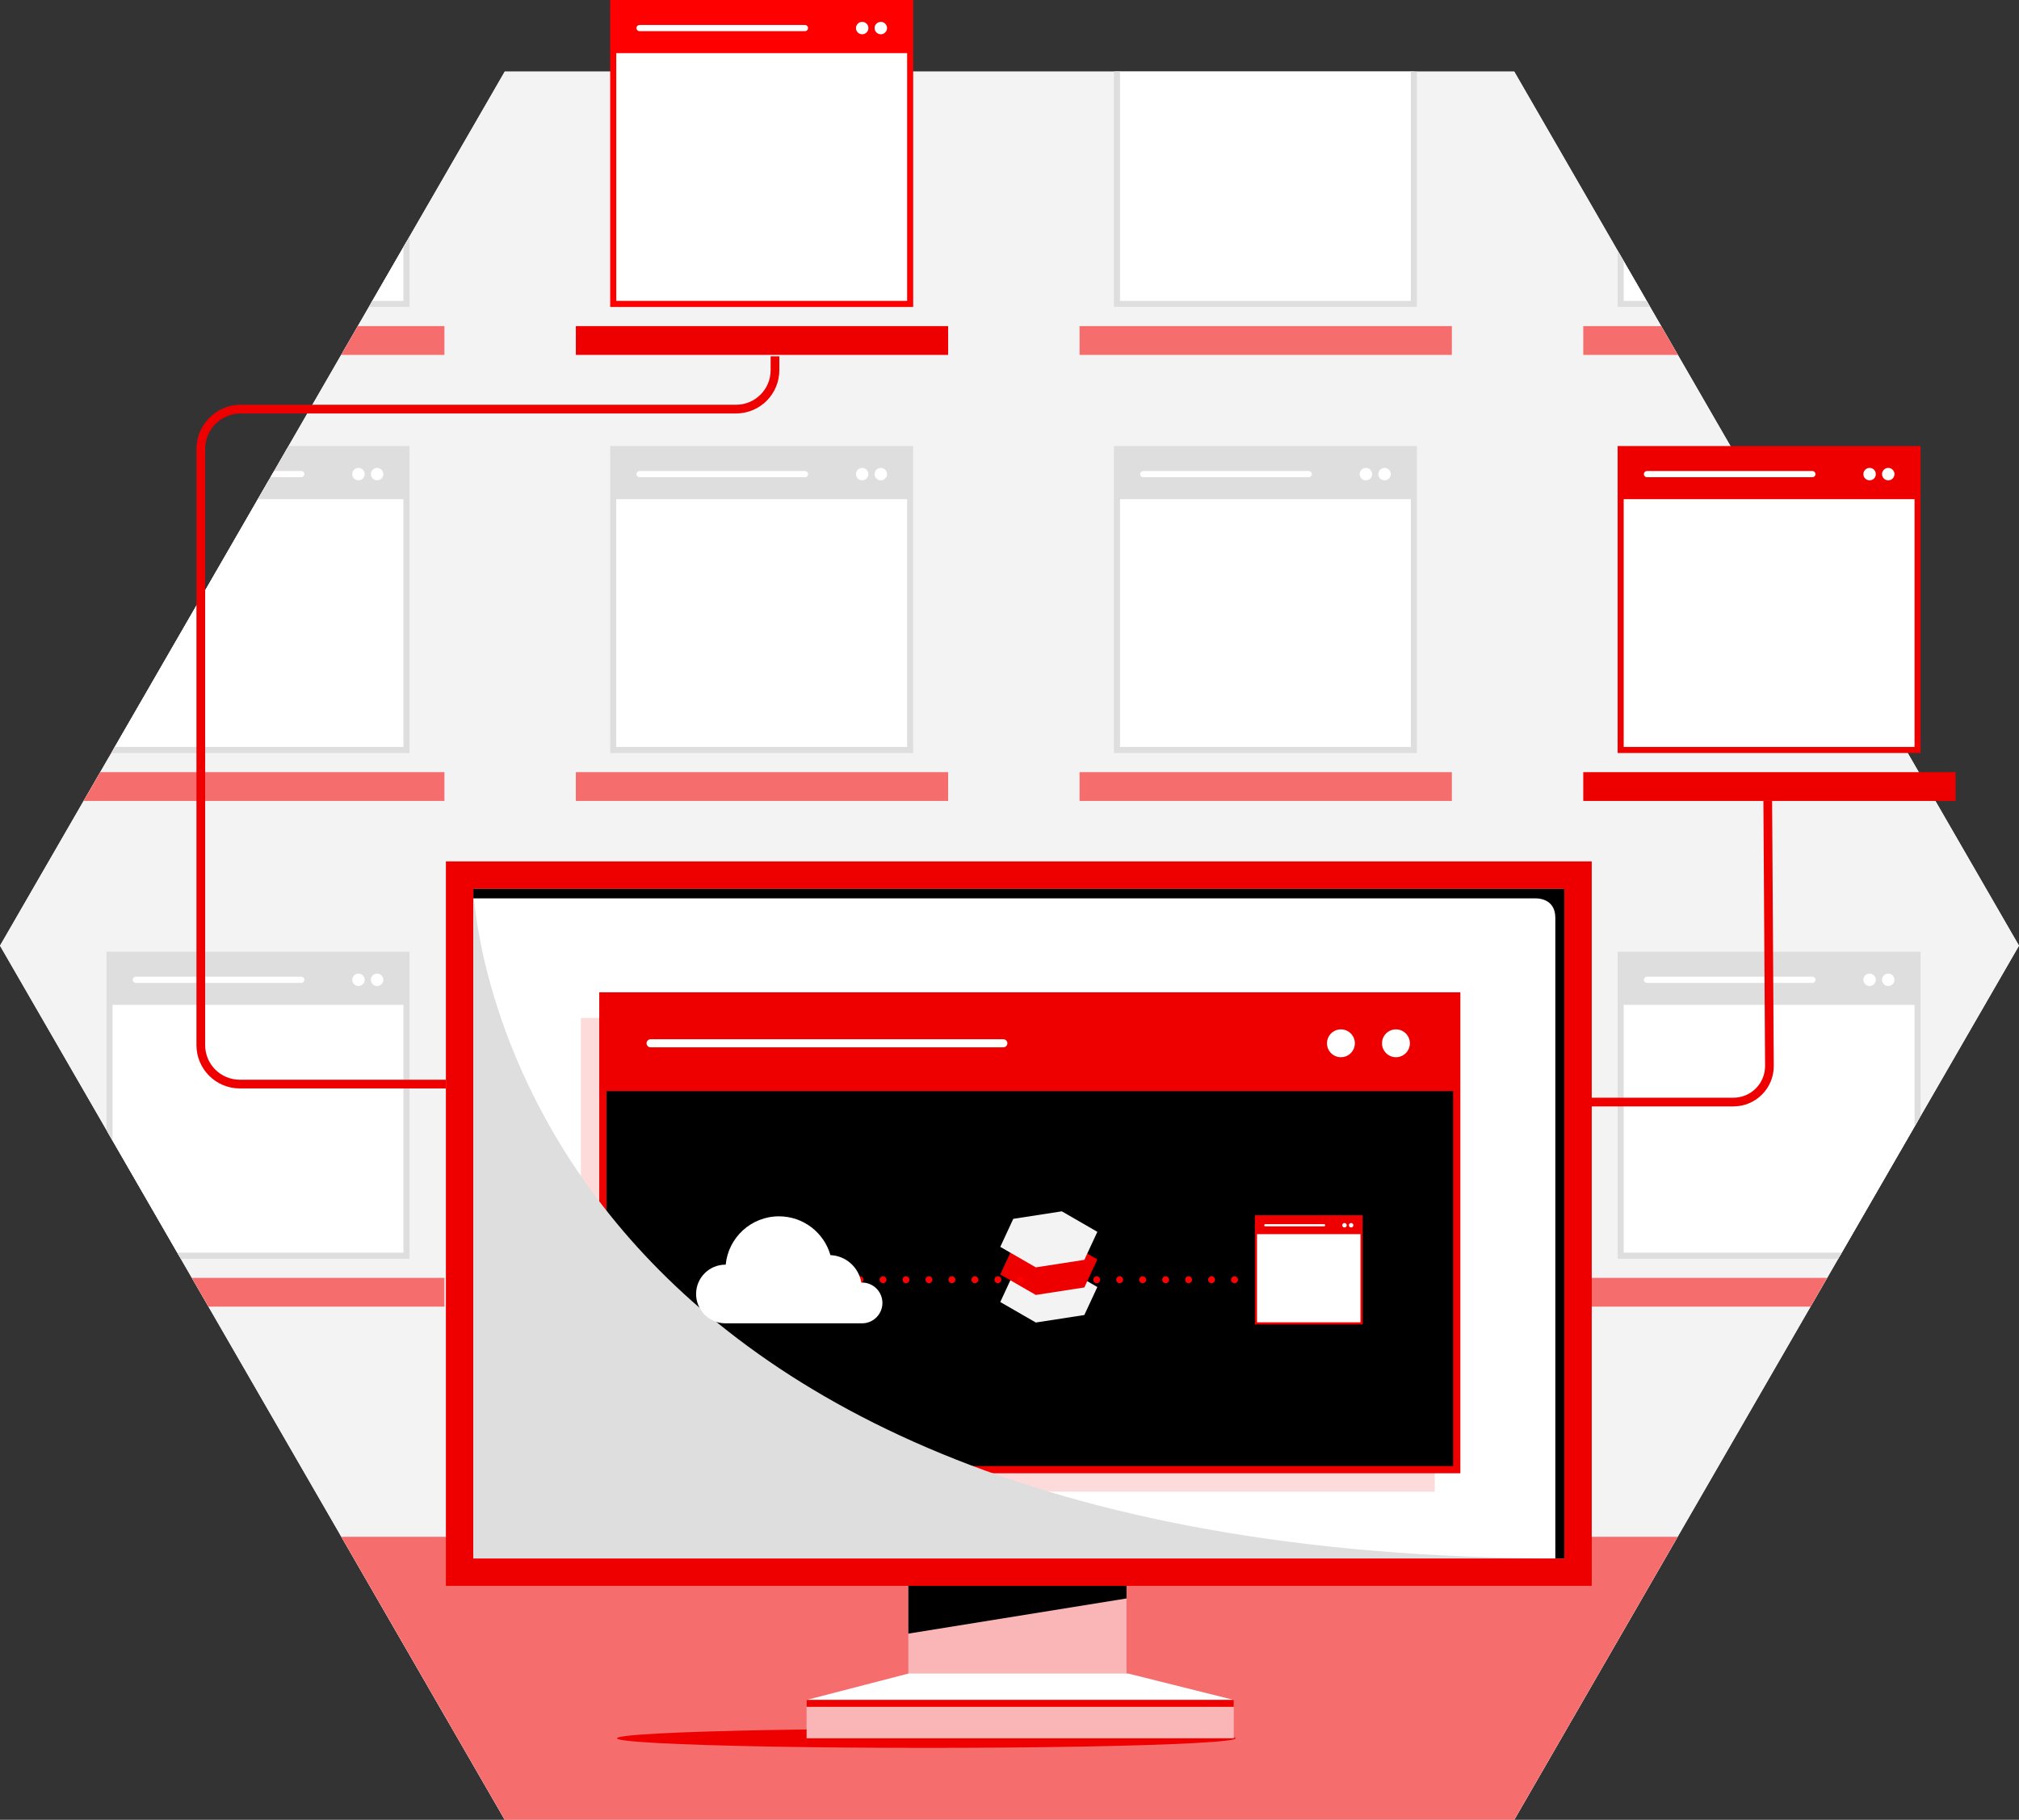 <?xml version="1.0" encoding="UTF-8"?>
<svg xmlns="http://www.w3.org/2000/svg" width="893.04" height="805.06" xmlns:xlink="http://www.w3.org/1999/xlink" viewBox="0 0 893.04 805.06">
  <rect x="0" y="0" width="893.04" height="805.06" fill="#333333" stroke="none"/>
  <defs>
    <style>
      .uuid-c86cd4e3-65db-48e4-aa15-e30aa396acdd, .uuid-1b7226eb-0532-492d-a20a-8cd183009277, .uuid-01a2b0c4-c253-4756-863c-9b2537f515e6, .uuid-51a840ca-3379-486a-bf3e-d8edd18550ff, .uuid-45d89f9b-8040-4315-9295-52c79048b9d4, .uuid-b2da6358-8e35-4370-b4ac-6d94b9e1c9f9, .uuid-03973505-b637-4a11-8180-152e90dfb953, .uuid-55ec5688-57da-412c-928d-01be98d0281a, .uuid-f521dc4a-9a61-41bf-9bb2-a70426667c44, .uuid-4c153a56-73b6-4408-bba8-15cc6903a602, .uuid-2ad21900-97ff-481e-b993-914528432e06 {
        fill: none;
      }

      .uuid-1b7226eb-0532-492d-a20a-8cd183009277 {
        stroke-width: 3.05px;
      }

      .uuid-1b7226eb-0532-492d-a20a-8cd183009277, .uuid-51a840ca-3379-486a-bf3e-d8edd18550ff, .uuid-c424ff86-8398-4f8e-96b8-8b460869292d, .uuid-45d89f9b-8040-4315-9295-52c79048b9d4, .uuid-b2da6358-8e35-4370-b4ac-6d94b9e1c9f9, .uuid-03973505-b637-4a11-8180-152e90dfb953, .uuid-2ad21900-97ff-481e-b993-914528432e06 {
        stroke-miterlimit: 10;
      }

      .uuid-1b7226eb-0532-492d-a20a-8cd183009277, .uuid-51a840ca-3379-486a-bf3e-d8edd18550ff, .uuid-c424ff86-8398-4f8e-96b8-8b460869292d, .uuid-b2da6358-8e35-4370-b4ac-6d94b9e1c9f9, .uuid-2ad21900-97ff-481e-b993-914528432e06 {
        stroke: #e00;
      }

      .uuid-01a2b0c4-c253-4756-863c-9b2537f515e6 {
        stroke-dasharray: 0 0 0 10.16;
        stroke-width: 3.05px;
      }

      .uuid-01a2b0c4-c253-4756-863c-9b2537f515e6, .uuid-03973505-b637-4a11-8180-152e90dfb953 {
        stroke: #fe0000;
      }

      .uuid-01a2b0c4-c253-4756-863c-9b2537f515e6, .uuid-55ec5688-57da-412c-928d-01be98d0281a, .uuid-f521dc4a-9a61-41bf-9bb2-a70426667c44, .uuid-4c153a56-73b6-4408-bba8-15cc6903a602 {
        stroke-linecap: round;
        stroke-linejoin: round;
      }

      .uuid-51a840ca-3379-486a-bf3e-d8edd18550ff {
        stroke-width: 3.85px;
      }

      .uuid-b4dc5b13-460c-4d40-bb82-6480ade23796 {
        fill: #f3f3f3;
      }

      .uuid-651e83ce-0fd3-440d-84ec-5875f8e4b0cb {
        fill: #f56d6d;
      }

      .uuid-c4b50436-3d38-40c6-98bf-082d336573a9 {
        fill: #fab6b6;
      }

      .uuid-e7d3855e-546d-4177-9f71-46fc745c90a8 {
        fill: #fe0000;
      }

      .uuid-752e57d1-5a0e-43ac-9060-37870c6f6068 {
        fill: #e00;
      }

      .uuid-8fce3db1-2131-4fb2-b6c8-5e74c8296149 {
        fill: #fff;
      }

      .uuid-b7ac5aa1-ec67-4d23-aa94-24e5d8798fa9 {
        fill: #fddbdb;
      }

      .uuid-b9354b9c-79f6-44ce-bfc2-4cab95a70578, .uuid-91e63d09-61ea-4114-91e0-f13c5b57ab2d {
        fill: #dedede;
      }

      .uuid-e9503745-0e81-4260-adee-e8a203fd70f4 {
        clip-path: url(#uuid-97739f7f-a27a-45ec-8d44-eb7913b1d3d6);
      }

      .uuid-91e63d09-61ea-4114-91e0-f13c5b57ab2d {
        mix-blend-mode: multiply;
      }

      .uuid-c424ff86-8398-4f8e-96b8-8b460869292d {
        stroke-width: 3.21px;
      }

      .uuid-1836850a-9cb0-481f-9bb1-e72811f616fe {
        clip-path: url(#uuid-b4848e3a-f4b3-4b62-97ba-9fc9df59c1b7);
      }

      .uuid-45d89f9b-8040-4315-9295-52c79048b9d4 {
        stroke: #dedede;
      }

      .uuid-45d89f9b-8040-4315-9295-52c79048b9d4, .uuid-b2da6358-8e35-4370-b4ac-6d94b9e1c9f9, .uuid-03973505-b637-4a11-8180-152e90dfb953 {
        stroke-width: 2.68px;
      }

      .uuid-55ec5688-57da-412c-928d-01be98d0281a {
        stroke-width: 2.73px;
      }

      .uuid-55ec5688-57da-412c-928d-01be98d0281a, .uuid-f521dc4a-9a61-41bf-9bb2-a70426667c44, .uuid-4c153a56-73b6-4408-bba8-15cc6903a602 {
        stroke: #fff;
      }

      .uuid-f521dc4a-9a61-41bf-9bb2-a70426667c44 {
        stroke-width: .97px;
      }

      .uuid-995e037e-56a6-41bd-b60a-65bfeabb0d3a {
        isolation: isolate;
      }

      .uuid-4c153a56-73b6-4408-bba8-15cc6903a602 {
        stroke-width: 3.56px;
      }

      .uuid-2ad21900-97ff-481e-b993-914528432e06 {
        stroke-width: .95px;
      }
    </style>
    <clipPath id="uuid-97739f7f-a27a-45ec-8d44-eb7913b1d3d6">
      <polygon class="uuid-c86cd4e3-65db-48e4-aa15-e30aa396acdd" points="669.78 31.67 223.26 31.67 0 418.37 223.26 805.06 669.78 805.06 893.04 418.37 669.78 31.67"/>
    </clipPath>
    <clipPath id="uuid-b4848e3a-f4b3-4b62-97ba-9fc9df59c1b7">
      <polygon class="uuid-c86cd4e3-65db-48e4-aa15-e30aa396acdd" points="669.78 31.67 223.26 31.67 0 418.37 223.26 805.06 669.78 805.06 893.04 418.37 669.78 31.67"/>
    </clipPath>
  </defs>
  <g class="uuid-995e037e-56a6-41bd-b60a-65bfeabb0d3a">
    <g id="uuid-d3ae4de3-3e18-491c-b802-e1f4c00e5842" data-name="Layer 1"/>
    <g id="uuid-79711d06-d35e-45dc-89c0-7977839069eb" data-name="Layer 2">
      <g id="uuid-2263447c-b9d6-49be-9a4c-709ee3c8d821" data-name="Art">
        <g>
          <g class="uuid-e9503745-0e81-4260-adee-e8a203fd70f4">
            <polygon class="uuid-b4dc5b13-460c-4d40-bb82-6480ade23796" points="669.78 31.67 223.26 31.67 0 418.37 223.26 805.06 669.78 805.06 893.04 418.37 669.78 31.67"/>
            <polygon class="uuid-b4dc5b13-460c-4d40-bb82-6480ade23796" points="675.37 393.54 680.58 393.54 683.18 389.03 680.58 384.51 675.37 384.51 672.76 389.03 675.37 393.54"/>
            <path class="uuid-51a840ca-3379-486a-bf3e-d8edd18550ff" d="M226.29,478.06H67.37c-9.52,0-17.23-7.71-17.23-17.23V224.93c0-9.77,7.92-17.68,17.68-17.68H458.99c9.52,0,17.23-7.71,17.23-17.23v-21.36"/>
            <rect class="uuid-651e83ce-0fd3-440d-84ec-5875f8e4b0cb" x="-31.07" y="679.87" width="963.46" height="186.75"/>
            <path class="uuid-51a840ca-3379-486a-bf3e-d8edd18550ff" d="M677.73,554.01h103.15c8.8,0,15.93-7.13,15.93-15.93l1.6-114.92"/>
          </g>
          <g class="uuid-1836850a-9cb0-481f-9bb1-e72811f616fe">
            <polygon class="uuid-b4dc5b13-460c-4d40-bb82-6480ade23796" points="669.78 31.67 223.26 31.67 0 418.37 223.26 805.06 669.78 805.06 893.04 418.37 669.78 31.67"/>
            <g>
              <rect class="uuid-651e83ce-0fd3-440d-84ec-5875f8e4b0cb" x="700.31" y="144.27" width="164.67" height="12.73"/>
              <g>
                <rect class="uuid-8fce3db1-2131-4fb2-b6c8-5e74c8296149" x="715.92" y="15.16" width="132.26" height="119.29"/>
                <rect class="uuid-e7d3855e-546d-4177-9f71-46fc745c90a8" x="716.85" y="1.34" width="131.33" height="22.16"/>
                <line class="uuid-55ec5688-57da-412c-928d-01be98d0281a" x1="728.48" y1="12.42" x2="801.65" y2="12.42"/>
                <circle class="uuid-8fce3db1-2131-4fb2-b6c8-5e74c8296149" cx="826.96" cy="12.42" r="2.75"/>
                <circle class="uuid-8fce3db1-2131-4fb2-b6c8-5e74c8296149" cx="835.21" cy="12.42" r="2.75"/>
                <polygon class="uuid-45d89f9b-8040-4315-9295-52c79048b9d4" points="848.18 72.65 848.18 1.34 716.85 1.34 716.85 134.46 763.5 134.46 848.18 134.46 848.18 72.65"/>
              </g>
            </g>
            <g>
              <rect class="uuid-651e83ce-0fd3-440d-84ec-5875f8e4b0cb" x="477.51" y="144.27" width="164.67" height="12.73"/>
              <g>
                <rect class="uuid-8fce3db1-2131-4fb2-b6c8-5e74c8296149" x="493.12" y="15.16" width="132.26" height="119.29"/>
                <rect class="uuid-e7d3855e-546d-4177-9f71-46fc745c90a8" x="494.05" y="1.34" width="131.33" height="22.16"/>
                <line class="uuid-55ec5688-57da-412c-928d-01be98d0281a" x1="505.68" y1="12.42" x2="578.85" y2="12.42"/>
                <circle class="uuid-8fce3db1-2131-4fb2-b6c8-5e74c8296149" cx="604.16" cy="12.42" r="2.75"/>
                <circle class="uuid-8fce3db1-2131-4fb2-b6c8-5e74c8296149" cx="612.41" cy="12.42" r="2.75"/>
                <polygon class="uuid-45d89f9b-8040-4315-9295-52c79048b9d4" points="625.38 72.65 625.38 1.34 494.05 1.34 494.05 134.46 540.7 134.46 625.38 134.46 625.38 72.65"/>
              </g>
            </g>
            <g>
              <rect class="uuid-651e83ce-0fd3-440d-84ec-5875f8e4b0cb" x="31.91" y="144.27" width="164.67" height="12.73"/>
              <g>
                <rect class="uuid-8fce3db1-2131-4fb2-b6c8-5e74c8296149" x="47.52" y="15.16" width="132.26" height="119.29"/>
                <rect class="uuid-e7d3855e-546d-4177-9f71-46fc745c90a8" x="48.44" y="1.34" width="131.33" height="22.16"/>
                <line class="uuid-55ec5688-57da-412c-928d-01be98d0281a" x1="60.08" y1="12.42" x2="133.25" y2="12.42"/>
                <circle class="uuid-8fce3db1-2131-4fb2-b6c8-5e74c8296149" cx="158.56" cy="12.42" r="2.75"/>
                <circle class="uuid-8fce3db1-2131-4fb2-b6c8-5e74c8296149" cx="166.8" cy="12.42" r="2.75"/>
                <polygon class="uuid-45d89f9b-8040-4315-9295-52c79048b9d4" points="179.78 72.65 179.78 1.34 48.44 1.34 48.44 134.46 95.1 134.46 179.78 134.46 179.78 72.65"/>
              </g>
            </g>
            <g>
              <rect class="uuid-651e83ce-0fd3-440d-84ec-5875f8e4b0cb" x="477.51" y="341.6" width="164.67" height="12.73"/>
              <g>
                <rect class="uuid-8fce3db1-2131-4fb2-b6c8-5e74c8296149" x="493.12" y="212.5" width="132.26" height="119.29"/>
                <rect class="uuid-b9354b9c-79f6-44ce-bfc2-4cab95a70578" x="494.05" y="198.67" width="131.33" height="22.16"/>
                <line class="uuid-55ec5688-57da-412c-928d-01be98d0281a" x1="505.68" y1="209.75" x2="578.85" y2="209.75"/>
                <circle class="uuid-8fce3db1-2131-4fb2-b6c8-5e74c8296149" cx="604.16" cy="209.75" r="2.75"/>
                <circle class="uuid-8fce3db1-2131-4fb2-b6c8-5e74c8296149" cx="612.41" cy="209.75" r="2.75"/>
                <polygon class="uuid-45d89f9b-8040-4315-9295-52c79048b9d4" points="625.38 269.98 625.38 198.67 494.05 198.67 494.05 331.79 540.7 331.79 625.38 331.79 625.38 269.98"/>
              </g>
            </g>
            <g>
              <rect class="uuid-651e83ce-0fd3-440d-84ec-5875f8e4b0cb" x="254.71" y="341.6" width="164.67" height="12.73"/>
              <g>
                <rect class="uuid-8fce3db1-2131-4fb2-b6c8-5e74c8296149" x="270.32" y="212.5" width="132.26" height="119.29"/>
                <rect class="uuid-b9354b9c-79f6-44ce-bfc2-4cab95a70578" x="271.24" y="198.67" width="131.33" height="22.16"/>
                <line class="uuid-55ec5688-57da-412c-928d-01be98d0281a" x1="282.88" y1="209.75" x2="356.05" y2="209.75"/>
                <circle class="uuid-8fce3db1-2131-4fb2-b6c8-5e74c8296149" cx="381.36" cy="209.75" r="2.75"/>
                <circle class="uuid-8fce3db1-2131-4fb2-b6c8-5e74c8296149" cx="389.6" cy="209.75" r="2.75"/>
                <polygon class="uuid-45d89f9b-8040-4315-9295-52c79048b9d4" points="402.58 269.98 402.58 198.67 271.24 198.67 271.24 331.79 317.9 331.79 402.58 331.79 402.58 269.98"/>
              </g>
            </g>
            <g>
              <rect class="uuid-651e83ce-0fd3-440d-84ec-5875f8e4b0cb" x="31.91" y="341.6" width="164.67" height="12.73"/>
              <g>
                <rect class="uuid-8fce3db1-2131-4fb2-b6c8-5e74c8296149" x="47.52" y="212.5" width="132.26" height="119.29"/>
                <rect class="uuid-b9354b9c-79f6-44ce-bfc2-4cab95a70578" x="48.44" y="198.67" width="131.33" height="22.16"/>
                <line class="uuid-55ec5688-57da-412c-928d-01be98d0281a" x1="60.08" y1="209.75" x2="133.25" y2="209.75"/>
                <circle class="uuid-8fce3db1-2131-4fb2-b6c8-5e74c8296149" cx="158.56" cy="209.75" r="2.75"/>
                <circle class="uuid-8fce3db1-2131-4fb2-b6c8-5e74c8296149" cx="166.8" cy="209.75" r="2.75"/>
                <polygon class="uuid-45d89f9b-8040-4315-9295-52c79048b9d4" points="179.78 269.98 179.78 198.67 48.44 198.67 48.44 331.79 95.1 331.79 179.78 331.79 179.78 269.98"/>
              </g>
            </g>
            <g>
              <rect class="uuid-651e83ce-0fd3-440d-84ec-5875f8e4b0cb" x="700.31" y="565.32" width="164.67" height="12.73"/>
              <g>
                <rect class="uuid-8fce3db1-2131-4fb2-b6c8-5e74c8296149" x="715.92" y="436.21" width="132.26" height="119.29"/>
                <rect class="uuid-b9354b9c-79f6-44ce-bfc2-4cab95a70578" x="716.85" y="422.39" width="131.33" height="22.16"/>
                <line class="uuid-55ec5688-57da-412c-928d-01be98d0281a" x1="728.48" y1="433.46" x2="801.65" y2="433.46"/>
                <circle class="uuid-8fce3db1-2131-4fb2-b6c8-5e74c8296149" cx="826.96" cy="433.46" r="2.75"/>
                <circle class="uuid-8fce3db1-2131-4fb2-b6c8-5e74c8296149" cx="835.21" cy="433.46" r="2.75"/>
                <polygon class="uuid-45d89f9b-8040-4315-9295-52c79048b9d4" points="848.18 493.7 848.18 422.39 716.85 422.39 716.85 555.51 763.5 555.51 848.18 555.51 848.18 493.7"/>
              </g>
            </g>
            <g>
              <rect class="uuid-651e83ce-0fd3-440d-84ec-5875f8e4b0cb" x="31.91" y="565.32" width="164.67" height="12.73"/>
              <g>
                <rect class="uuid-8fce3db1-2131-4fb2-b6c8-5e74c8296149" x="47.52" y="436.21" width="132.26" height="119.29"/>
                <rect class="uuid-b9354b9c-79f6-44ce-bfc2-4cab95a70578" x="48.44" y="422.39" width="131.33" height="22.16"/>
                <line class="uuid-55ec5688-57da-412c-928d-01be98d0281a" x1="60.08" y1="433.46" x2="133.25" y2="433.46"/>
                <circle class="uuid-8fce3db1-2131-4fb2-b6c8-5e74c8296149" cx="158.56" cy="433.46" r="2.75"/>
                <circle class="uuid-8fce3db1-2131-4fb2-b6c8-5e74c8296149" cx="166.8" cy="433.46" r="2.75"/>
                <polygon class="uuid-45d89f9b-8040-4315-9295-52c79048b9d4" points="179.78 493.7 179.78 422.39 48.44 422.39 48.44 555.51 95.1 555.51 179.78 555.51 179.78 493.7"/>
              </g>
            </g>
            <polygon class="uuid-b4dc5b13-460c-4d40-bb82-6480ade23796" points="675.37 393.54 680.58 393.54 683.18 389.03 680.58 384.51 675.37 384.51 672.76 389.03 675.37 393.54"/>
            <rect class="uuid-651e83ce-0fd3-440d-84ec-5875f8e4b0cb" x="-31.07" y="679.87" width="963.46" height="186.75"/>
            <path class="uuid-51a840ca-3379-486a-bf3e-d8edd18550ff" d="M677.73,487.55h88.99c8.8,0,15.93-7.13,15.93-15.93l-.74-117.29"/>
          </g>
          <g>
            <rect class="uuid-752e57d1-5a0e-43ac-9060-37870c6f6068" x="700.31" y="341.6" width="164.67" height="12.73"/>
            <g>
              <rect class="uuid-8fce3db1-2131-4fb2-b6c8-5e74c8296149" x="715.92" y="212.5" width="132.26" height="119.29"/>
              <rect class="uuid-752e57d1-5a0e-43ac-9060-37870c6f6068" x="716.85" y="198.67" width="131.33" height="22.16"/>
              <line class="uuid-55ec5688-57da-412c-928d-01be98d0281a" x1="728.48" y1="209.75" x2="801.65" y2="209.75"/>
              <circle class="uuid-8fce3db1-2131-4fb2-b6c8-5e74c8296149" cx="826.96" cy="209.75" r="2.75"/>
              <circle class="uuid-8fce3db1-2131-4fb2-b6c8-5e74c8296149" cx="835.21" cy="209.75" r="2.75"/>
              <polygon class="uuid-b2da6358-8e35-4370-b4ac-6d94b9e1c9f9" points="848.18 269.98 848.18 198.67 716.85 198.67 716.85 331.79 763.5 331.79 848.18 331.79 848.18 269.98"/>
            </g>
          </g>
          <g>
            <rect class="uuid-752e57d1-5a0e-43ac-9060-37870c6f6068" x="254.71" y="144.27" width="164.67" height="12.73"/>
            <g>
              <rect class="uuid-8fce3db1-2131-4fb2-b6c8-5e74c8296149" x="270.32" y="15.16" width="132.26" height="119.29"/>
              <rect class="uuid-e7d3855e-546d-4177-9f71-46fc745c90a8" x="271.24" y="1.34" width="131.33" height="22.16"/>
              <line class="uuid-55ec5688-57da-412c-928d-01be98d0281a" x1="282.88" y1="12.42" x2="356.05" y2="12.42"/>
              <circle class="uuid-8fce3db1-2131-4fb2-b6c8-5e74c8296149" cx="381.36" cy="12.42" r="2.75"/>
              <circle class="uuid-8fce3db1-2131-4fb2-b6c8-5e74c8296149" cx="389.6" cy="12.42" r="2.75"/>
              <polygon class="uuid-03973505-b637-4a11-8180-152e90dfb953" points="402.58 72.65 402.58 1.34 271.24 1.34 271.24 134.46 317.9 134.46 402.58 134.46 402.58 72.65"/>
            </g>
          </g>
          <g>
            <rect class="uuid-752e57d1-5a0e-43ac-9060-37870c6f6068" x="476.23" y="576.23" width="164.67" height="12.73"/>
            <g>
              <rect class="uuid-8fce3db1-2131-4fb2-b6c8-5e74c8296149" x="491.84" y="447.12" width="132.26" height="119.29"/>
              <rect class="uuid-e7d3855e-546d-4177-9f71-46fc745c90a8" x="492.76" y="433.3" width="131.33" height="22.16"/>
              <line class="uuid-55ec5688-57da-412c-928d-01be98d0281a" x1="504.4" y1="444.38" x2="577.57" y2="444.38"/>
              <circle class="uuid-8fce3db1-2131-4fb2-b6c8-5e74c8296149" cx="602.87" cy="444.38" r="2.75"/>
              <circle class="uuid-8fce3db1-2131-4fb2-b6c8-5e74c8296149" cx="611.12" cy="444.38" r="2.75"/>
              <polygon class="uuid-03973505-b637-4a11-8180-152e90dfb953" points="624.09 504.61 624.09 433.3 492.76 433.3 492.76 566.42 539.42 566.42 624.09 566.42 624.09 504.61"/>
            </g>
          </g>
          <g>
            <rect class="uuid-752e57d1-5a0e-43ac-9060-37870c6f6068" x="253.43" y="576.23" width="164.67" height="12.73"/>
            <g>
              <rect class="uuid-8fce3db1-2131-4fb2-b6c8-5e74c8296149" x="269.04" y="447.12" width="132.26" height="119.29"/>
              <rect class="uuid-e7d3855e-546d-4177-9f71-46fc745c90a8" x="269.96" y="433.3" width="131.33" height="22.16"/>
              <line class="uuid-55ec5688-57da-412c-928d-01be98d0281a" x1="281.6" y1="444.38" x2="354.77" y2="444.38"/>
              <circle class="uuid-8fce3db1-2131-4fb2-b6c8-5e74c8296149" cx="380.07" cy="444.38" r="2.75"/>
              <circle class="uuid-8fce3db1-2131-4fb2-b6c8-5e74c8296149" cx="388.32" cy="444.38" r="2.75"/>
              <polygon class="uuid-03973505-b637-4a11-8180-152e90dfb953" points="401.29 504.61 401.29 433.3 269.96 433.3 269.96 566.42 316.62 566.42 401.29 566.42 401.29 504.61"/>
            </g>
          </g>
          <g>
            <ellipse class="uuid-752e57d1-5a0e-43ac-9060-37870c6f6068" cx="409.71" cy="769.02" rx="136.8" ry="4.24"/>
            <rect class="uuid-c4b50436-3d38-40c6-98bf-082d336573a9" x="401.77" y="653.39" width="96.51" height="96.51"/>
            <polygon points="498.28 707.15 401.77 722.71 401.77 653.39 498.28 653.39 498.28 707.15"/>
            <rect class="uuid-752e57d1-5a0e-43ac-9060-37870c6f6068" x="197.23" y="381.08" width="506.82" height="320.5"/>
            <rect class="uuid-8fce3db1-2131-4fb2-b6c8-5e74c8296149" x="302.53" y="300.06" width="296.22" height="482.54" transform="translate(991.97 90.7) rotate(90)"/>
            <line class="uuid-4c153a56-73b6-4408-bba8-15cc6903a602" x1="276.56" y1="453.34" x2="396.96" y2="453.34"/>
            <g>
              <rect class="uuid-b7ac5aa1-ec67-4d23-aa94-24e5d8798fa9" x="256.94" y="450.32" width="377.68" height="209.57"/>
              <g>
                <rect class="uuid-c424ff86-8398-4f8e-96b8-8b460869292d" x="266.66" y="440.6" width="377.68" height="209.57"/>
                <rect class="uuid-752e57d1-5a0e-43ac-9060-37870c6f6068" x="266.66" y="440.6" width="377.68" height="42.1"/>
                <line class="uuid-4c153a56-73b6-4408-bba8-15cc6903a602" x1="287.76" y1="461.55" x2="443.8" y2="461.55"/>
                <g>
                  <circle class="uuid-8fce3db1-2131-4fb2-b6c8-5e74c8296149" cx="593.11" cy="461.55" r="6.16"/>
                  <circle class="uuid-8fce3db1-2131-4fb2-b6c8-5e74c8296149" cx="617.45" cy="461.55" r="6.16"/>
                </g>
              </g>
            </g>
            <polygon class="uuid-8fce3db1-2131-4fb2-b6c8-5e74c8296149" points="356.77 752.05 401.77 740.39 499.12 740.39 545.72 752.05 356.77 752.05"/>
            <path class="uuid-91e63d09-61ea-4114-91e0-f13c5b57ab2d" d="M209.37,393.22s8.58,296.22,482.54,296.22H209.37V393.22Z"/>
            <path d="M209.37,397.45h470.17s8.41-.27,8.41,8.59v283.41h3.97V393.22H209.37v4.22Z"/>
            <rect class="uuid-c4b50436-3d38-40c6-98bf-082d336573a9" x="356.77" y="752.05" width="188.95" height="16.97"/>
            <line class="uuid-1b7226eb-0532-492d-a20a-8cd183009277" x1="356.77" y1="753.57" x2="545.72" y2="753.57"/>
            <g>
              <polygon class="uuid-b4dc5b13-460c-4d40-bb82-6480ade23796" points="485.38 569.37 469.66 560.29 448.19 563.61 442.44 576.01 458.16 585.08 479.62 581.76 485.38 569.37"/>
              <polygon class="uuid-752e57d1-5a0e-43ac-9060-37870c6f6068" points="485.38 557.16 469.66 548.09 448.19 551.41 442.44 563.81 458.16 572.88 479.62 569.56 485.38 557.16"/>
              <polygon class="uuid-b4dc5b13-460c-4d40-bb82-6480ade23796" points="485.38 544.96 469.66 535.89 448.19 539.21 442.44 551.61 458.16 560.68 479.62 557.36 485.38 544.96"/>
            </g>
            <g>
              <rect class="uuid-8fce3db1-2131-4fb2-b6c8-5e74c8296149" x="555.2" y="543.03" width="47.04" height="42.43"/>
              <rect class="uuid-752e57d1-5a0e-43ac-9060-37870c6f6068" x="555.53" y="538.11" width="46.71" height="7.88"/>
              <line class="uuid-f521dc4a-9a61-41bf-9bb2-a70426667c44" x1="559.67" y1="542.05" x2="585.69" y2="542.05"/>
              <circle class="uuid-8fce3db1-2131-4fb2-b6c8-5e74c8296149" cx="594.69" cy="542.05" r=".98"/>
              <circle class="uuid-8fce3db1-2131-4fb2-b6c8-5e74c8296149" cx="597.62" cy="542.05" r=".98"/>
              <polygon class="uuid-2ad21900-97ff-481e-b993-914528432e06" points="602.23 563.48 602.23 538.11 555.53 538.11 555.53 585.46 572.12 585.46 602.23 585.46 602.23 563.48"/>
            </g>
            <line class="uuid-01a2b0c4-c253-4756-863c-9b2537f515e6" x1="360.09" y1="566.15" x2="453.93" y2="566.15"/>
            <line class="uuid-01a2b0c4-c253-4756-863c-9b2537f515e6" x1="485.1" y1="566.15" x2="550.65" y2="566.15"/>
            <path class="uuid-8fce3db1-2131-4fb2-b6c8-5e74c8296149" d="M390.31,576.43c0-4.99-4.04-9.03-9.03-9.03-.11,0-.22,0-.33,0-1.07-6.68-6.72-11.84-13.64-12.14-2.83-9.91-11.95-17.16-22.76-17.16-12.3,0-22.41,9.38-23.56,21.38-.04,0-.08,0-.12,0-7.17,0-12.98,5.81-12.98,12.98s5.77,12.94,12.91,12.98h60.63c4.92-.08,8.88-4.09,8.88-9.03Z"/>
          </g>
          <path class="uuid-51a840ca-3379-486a-bf3e-d8edd18550ff" d="M197.23,479.59H106.05c-9.52,0-17.23-7.71-17.23-17.23V198.67c0-9.77,7.92-17.68,17.68-17.68h219.06c9.52,0,17.23-7.71,17.23-17.23v-6.12"/>
        </g>
      </g>
    </g>
  </g>
</svg>